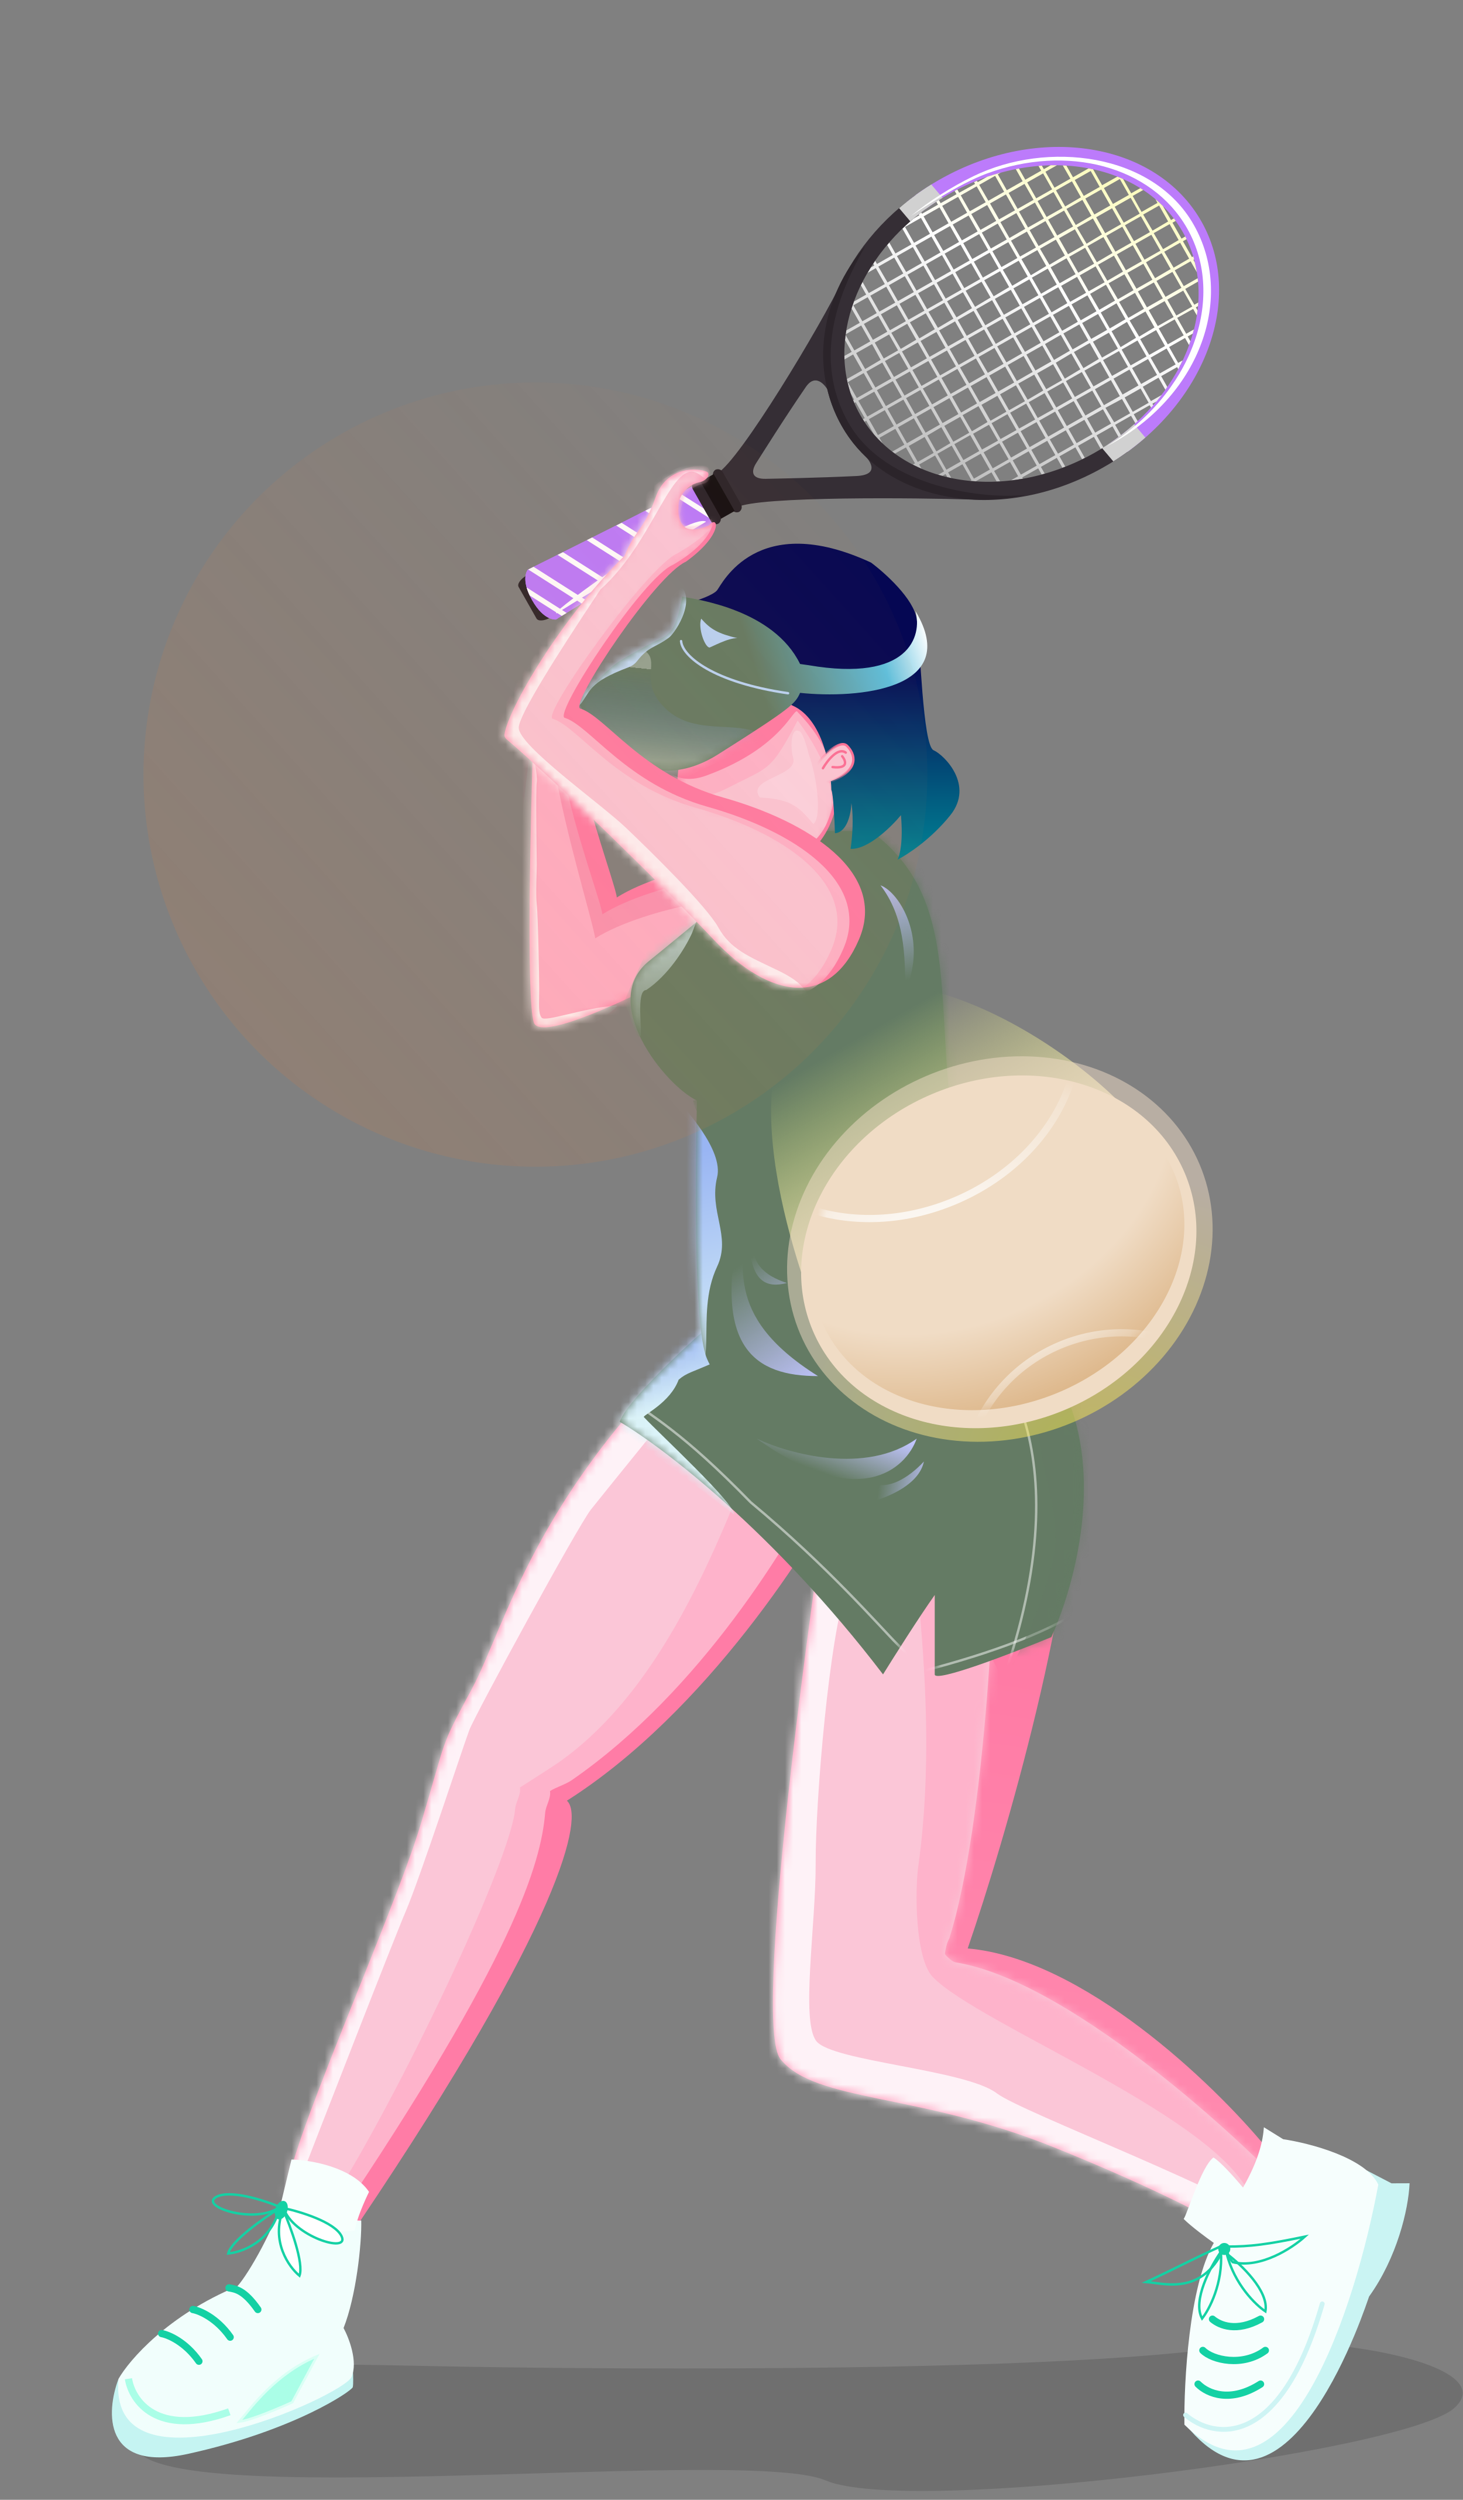 <svg width="178" height="304" viewBox="0 0 178 304" fill="none" xmlns="http://www.w3.org/2000/svg">
<rect x="0" y="0" width="178" height="304" fill="#808080" stroke="none"/>
<path d="M35.759 288.027C40.879 287.003 46.584 288.027 83.008 288.027C119.432 288.027 140.35 286.857 150.444 285.248C160.537 283.639 183.064 287.442 176.921 292.855C170.777 298.267 110.655 306.02 100.416 301.632C90.176 297.243 10.306 306.605 16.743 295.927C21.892 287.384 31.566 287.101 35.759 288.027Z" fill="black" fill-opacity="0.13"/>
<g clip-path="url(#clip0_1_377)">
<path d="M66.968 75.103C66.231 75.519 65.478 75.572 65.278 75.223L63.097 71.376C62.897 71.026 63.333 70.406 64.068 69.988C64.804 69.572 65.562 69.518 65.759 69.866L67.94 73.713C68.139 74.062 67.702 74.685 66.968 75.103Z" fill="#2B242A"/>
<path d="M64.212 69.283C64.212 69.283 63.269 70.391 64.74 72.984C66.211 75.578 67.648 75.337 67.648 75.337C67.648 75.337 84.437 64.948 86.667 63.686C88.897 62.423 86.812 57.667 84.121 59.196C81.431 60.724 64.212 69.283 64.212 69.283Z" fill="#BC7BFB"/>
<g style="mix-blend-mode:soft-light">
<path d="M67.403 74.783C70.306 72.988 83.89 64.597 85.879 63.467L85.921 63.442C83.815 62.248 67.187 74.295 67.403 74.783Z" fill="white"/>
</g>
<g style="mix-blend-mode:multiply">
<path d="M67.599 74.305C67.277 73.217 67.214 72.087 67.71 71.033C68.339 69.692 69.438 68.652 70.555 67.709C73.2 65.48 76.001 63.563 79.416 62.767C81.931 62.183 84.698 62.108 86.972 63.464C88.693 61.957 86.675 57.747 84.121 59.195C81.433 60.718 64.213 69.281 64.213 69.281C64.213 69.281 63.27 70.388 64.741 72.982C66.213 75.576 67.649 75.334 67.649 75.334L67.927 75.161C67.796 74.884 67.687 74.598 67.599 74.305Z" fill="#BC7BFB"/>
</g>
<g style="mix-blend-mode:soft-light">
<g style="mix-blend-mode:soft-light">
<path d="M68.94 74.54L64.073 71.443C64.17 71.777 64.294 72.103 64.445 72.416L68.351 74.901C68.514 74.809 68.717 74.674 68.94 74.54Z" fill="white"/>
</g>
<g style="mix-blend-mode:soft-light">
<path d="M71.375 73.035L64.919 68.927L64.267 69.258L70.783 73.402C70.978 73.279 71.174 73.158 71.375 73.035Z" fill="white"/>
</g>
<g style="mix-blend-mode:soft-light">
<path d="M74.61 71.038L68.493 67.149C68.269 67.258 68.058 67.369 67.84 67.48L74.019 71.409L74.61 71.038Z" fill="white"/>
</g>
<g style="mix-blend-mode:soft-light">
<path d="M77.848 69.047L72.046 65.359L71.396 65.691L77.244 69.411L77.848 69.047Z" fill="white"/>
</g>
<g style="mix-blend-mode:soft-light">
<path d="M81.091 67.057L75.63 63.579L74.98 63.912L80.493 67.411L81.091 67.057Z" fill="white"/>
</g>
<g style="mix-blend-mode:soft-light">
<path d="M84.344 65.072L79.158 61.789C78.946 61.893 78.727 62.001 78.511 62.122L83.752 65.432L84.344 65.072Z" fill="white"/>
</g>
<g style="mix-blend-mode:soft-light">
<path d="M86.313 62.272L82.684 59.965L82.045 60.302L86.963 63.427L86.313 62.272Z" fill="white"/>
</g>
</g>
<path d="M89.639 61.712C92.125 60.302 112.339 60.557 117.841 60.741C116.768 59.279 105.319 55.515 105.319 55.515C105.319 55.515 107.531 57.731 104.181 57.89C99.587 58.112 94.239 58.209 93.171 58.231C91.475 58.259 91.31 57.376 92.039 56.261C92.481 55.582 95.337 50.998 98.042 47.063C99.399 45.09 100.69 47.389 100.69 47.389C100.69 47.389 105.01 31.388 102.608 33.88C99.841 39.653 89.979 56.032 87.282 57.553C84.585 59.075 87.152 63.119 89.639 61.712Z" fill="#352E35"/>
<path d="M115.376 23.642C126.213 17.495 138.982 19.541 143.902 28.215C148.563 36.435 144.483 47.666 134.818 54.035C135.223 54.597 135.684 55.144 136.03 55.738C146.829 48.623 151.37 36.099 146.171 26.926C140.687 17.253 126.439 14.965 114.347 21.824C112.922 22.63 111.563 23.547 110.282 24.567C110.694 25.134 111.137 25.679 111.608 26.198C112.793 25.246 114.053 24.391 115.376 23.642Z" fill="#BC7BFB"/>
<path d="M145.792 36.789L145.31 37.06L144.206 35.136L145.762 34.243C145.751 34.107 145.736 33.972 145.72 33.837L144.026 34.8L142.929 32.876L144.863 31.778L145.617 33.101C145.549 32.703 145.468 32.31 145.372 31.917L145.201 31.602L145.287 31.553C145.254 31.429 145.219 31.307 145.186 31.177L145.023 31.269L143.924 29.335L144.373 29.086L144.21 28.755L143.753 29.019L142.656 27.083L143.046 26.861L142.826 26.56L142.473 26.761L141.485 25.051C141.201 24.767 140.905 24.494 140.586 24.229L140.829 24.675L138.892 25.773L137.811 23.831L139.091 23.105C138.976 23.028 138.858 22.951 138.739 22.879L137.63 23.51L136.644 21.771C136.418 21.66 136.181 21.573 135.946 21.48L134.094 22.524L132.995 20.59L132.445 20.476L130.549 21.557L129.748 20.144L129.307 20.119L130.233 21.727L128.297 22.825L127.2 20.888L128.598 20.096C128.345 20.092 128.094 20.092 127.84 20.098L127.003 20.572L126.76 20.146L126.353 20.177L126.681 20.756L124.744 21.853L123.972 20.494L123.588 20.566L124.421 22.04L122.496 23.133L121.399 21.196L121.752 20.995C121.205 21.146 120.656 21.313 120.114 21.493L118.96 22.147L118.857 21.992L118.505 22.145L118.634 22.371L116.699 23.44L116.477 23.05C116.365 23.105 116.256 23.161 116.151 23.215L116.377 23.617L114.445 24.71L114.225 24.324L113.912 24.522L114.121 24.893L112.187 25.991L112.076 25.826C111.975 25.903 111.876 25.979 111.779 26.058L111.85 26.184L111.108 26.605C110.654 26.992 110.217 27.392 109.796 27.804L110.884 29.726L108.947 30.823L108.194 29.493C108.107 29.591 108.021 29.692 107.939 29.792L108.627 31.005L106.698 32.106L106.477 31.72C106.401 31.835 106.321 31.95 106.245 32.065L106.373 32.288L105.947 32.531C105.812 32.745 105.682 32.962 105.555 33.18L106.557 32.61L107.654 34.547L105.707 35.639L104.938 34.281C104.872 34.415 104.808 34.544 104.74 34.683L105.387 35.824L103.894 36.67C103.794 36.947 103.698 37.226 103.606 37.506L104.601 39.259L102.959 40.188C102.934 40.345 102.914 40.492 102.889 40.656L104.782 39.58L105.882 41.518L103.946 42.615L102.877 40.732C102.85 40.94 102.825 41.149 102.81 41.351L103.625 42.789L102.724 43.294C102.727 43.433 102.73 43.572 102.736 43.712L103.801 43.108L104.898 45.044L103.025 46.105C103.141 46.674 103.29 47.236 103.47 47.788L103.92 48.584L103.786 48.658L103.938 49.01L104.114 48.911L105.211 50.848L104.969 50.983C105.033 51.09 105.099 51.194 105.169 51.297L105.395 51.17L106.347 52.852C106.675 53.229 107.023 53.589 107.388 53.93L106.998 53.245L108.935 52.148L110.029 54.083L108.553 54.921C108.658 55.006 108.766 55.085 108.876 55.165L110.226 54.412L111.323 56.348L111.06 56.499L111.461 56.697L111.507 56.67L111.545 56.738C111.734 56.831 111.923 56.925 112.121 56.999L111.829 56.487L113.766 55.39L114.863 57.326L114.148 57.731C114.316 57.781 114.481 57.83 114.649 57.873L115.047 57.648L115.263 58.029L115.751 58.139L115.354 57.448L117.097 56.46L118.194 58.397L118.062 58.472C118.281 58.492 118.499 58.511 118.72 58.526L120.632 57.439L121.262 58.552L121.677 58.529L120.951 57.27L122.887 56.173L123.875 57.915L122.971 58.425C123.312 58.395 123.627 58.344 123.959 58.293L124.054 58.239L124.076 58.275L124.464 58.209L124.377 58.055L126.313 56.958L126.736 57.701L127.111 57.602L126.643 56.778L128.58 55.681L129.263 56.888L129.613 56.754L128.902 55.497L130.839 54.4L131.659 55.851L131.991 55.688L131.158 54.221L133.095 53.124L133.933 54.607L134.25 54.414L133.415 52.943L135.352 51.846L136.094 53.154C136.195 53.08 136.294 53.005 136.393 52.93L135.674 51.662L137.611 50.565L138.14 51.478C138.235 51.391 138.326 51.305 138.419 51.221L137.939 50.375L139.876 49.278L140.054 49.577C140.144 49.481 140.229 49.383 140.316 49.285L140.211 49.1L140.717 48.815C140.929 48.557 141.138 48.298 141.34 48.035L140.028 48.778L139.04 47.036L140.956 45.928L141.786 47.394C141.866 47.284 141.946 47.169 142.023 47.058L141.278 45.745L143.215 44.647L143.356 44.897C143.421 44.765 143.485 44.634 143.55 44.503L143.526 44.459L143.593 44.423C143.691 44.223 143.788 44.026 143.885 43.83L143.342 44.136L142.245 42.2L144.182 41.103L144.668 41.962C144.725 41.807 144.779 41.651 144.829 41.497L144.504 40.919L145.12 40.57C145.166 40.403 145.21 40.233 145.253 40.068L144.324 40.589L143.227 38.652L145.17 37.568L145.616 38.358C145.65 38.157 145.677 37.955 145.704 37.749L145.494 37.382L145.757 37.231C145.771 37.084 145.784 36.938 145.792 36.789ZM111.209 29.531L110.112 27.594L112.048 26.497L113.145 28.434L111.209 29.531ZM113.47 28.251L112.373 26.314L114.309 25.217L115.407 27.154L113.47 28.251ZM115.731 26.971L114.634 25.035L116.571 23.938L117.668 25.874L115.731 26.971ZM117.993 25.692L116.894 23.758L118.831 22.661L119.929 24.595L117.993 25.692ZM120.253 24.415L119.137 22.482L121.074 21.385L122.171 23.322L120.253 24.415ZM107.985 34.351L106.867 32.424L108.804 31.327L109.902 33.261L107.985 34.351ZM110.245 33.074L109.128 31.144L111.065 30.047L112.162 31.984L110.245 33.074ZM112.507 31.795L111.39 29.865L113.326 28.767L114.424 30.704L112.507 31.795ZM114.768 30.515L113.651 28.585L115.588 27.488L116.685 29.424L114.768 30.515ZM117.029 29.235L115.913 27.305L117.849 26.208L118.946 28.145L117.029 29.235ZM119.291 27.956L118.173 26.029L120.109 24.931L121.208 26.865L119.291 27.956ZM121.552 26.676L120.454 24.742L122.39 23.645L123.489 25.579L121.552 26.676ZM123.812 25.399L122.715 23.463L124.652 22.365L125.749 24.302L123.812 25.399ZM126.074 24.12L124.976 22.183L126.913 21.086L128.01 23.022L126.074 24.12ZM104.923 39.069L103.826 37.132L105.568 36.145L106.666 38.081L104.923 39.069ZM106.988 37.898L105.891 35.961L107.827 34.864L108.924 36.8L106.988 37.898ZM109.249 36.618L108.151 34.684L110.087 33.587L111.186 35.521L109.249 36.618ZM111.509 35.341L110.412 33.404L112.349 32.307L113.446 34.244L111.509 35.341ZM113.771 34.061L112.673 32.125L114.61 31.027L115.707 32.964L113.771 34.061ZM116.032 32.782L114.935 30.845L116.871 29.748L117.969 31.684L116.032 32.782ZM118.293 31.502L117.196 29.566L119.133 28.468L120.23 30.405L118.293 31.502ZM120.555 30.223L119.456 28.288L121.393 27.191L122.491 29.125L120.555 30.223ZM122.816 28.943L121.718 27.009L123.654 25.912L124.739 27.826L122.816 28.943ZM125.076 27.666L123.979 25.729L125.916 24.632L127.013 26.569L125.076 27.666ZM127.337 26.386L126.24 24.45L128.177 23.352L129.274 25.289L127.337 26.386ZM129.599 25.107L128.481 23.147L130.417 22.049L131.513 23.989L129.599 25.107ZM131.86 23.827L130.763 21.89L132.7 20.793L133.797 22.73L131.86 23.827ZM106.204 41.328L105.107 39.391L106.855 38.406L107.952 40.343L106.204 41.328ZM108.274 40.159L107.177 38.222L109.116 37.126L110.213 39.063L108.274 40.159ZM110.535 38.879L109.437 36.945L111.376 35.849L112.475 37.783L110.535 38.879ZM112.798 37.597L111.701 35.66L113.637 34.57L114.735 36.506L112.798 37.597ZM115.059 36.317L113.962 34.381L115.899 33.284L116.996 35.22L115.059 36.317ZM117.321 35.038L116.223 33.101L118.157 32.003L119.257 33.941L117.321 35.038ZM119.582 33.758L118.485 31.822L120.419 30.723L121.519 32.661L119.582 33.758ZM121.843 32.479L120.745 30.545L122.682 29.447L123.78 31.381L121.843 32.479ZM124.105 31.199L123.006 29.265L124.94 28.166L126.041 30.102L124.105 31.199ZM126.365 29.922L125.268 27.985L127.202 26.887L128.299 28.823L126.365 29.922ZM128.626 28.642L127.529 26.706L129.463 25.607L130.56 27.544L128.626 28.642ZM130.888 27.363L129.76 25.408L131.694 24.309L132.79 26.249L130.888 27.363ZM133.149 26.083L132.052 24.146L133.986 23.048L135.083 24.985L133.149 26.083ZM135.41 24.803L134.312 22.869L136.246 21.771L137.344 23.705L135.41 24.803ZM105.263 44.879L104.166 42.942L106.103 41.845L107.15 43.764L105.263 44.879ZM107.524 43.599L106.43 41.664L108.172 40.676L109.267 42.612L107.524 43.599ZM109.592 42.429L108.445 40.474L110.379 39.376L111.476 41.313L109.592 42.429ZM111.853 41.15L110.705 39.197L112.639 38.099L113.737 40.033L111.853 41.15ZM114.114 39.87L112.966 37.918L114.9 36.819L115.998 38.753L114.114 39.87ZM116.374 38.593L115.227 36.638L117.161 35.54L118.259 37.477L116.374 38.593ZM118.636 37.313L117.489 35.359L119.423 34.26L120.522 36.185L118.636 37.313ZM120.897 36.034L119.75 34.079L121.684 32.981L122.781 34.917L120.897 36.034ZM123.158 34.754L122.01 32.802L123.944 31.704L125.043 33.638L123.158 34.754ZM125.42 33.474L124.277 31.512L126.211 30.413L127.296 32.348L125.42 33.474ZM127.68 32.197L126.533 30.243L128.467 29.144L129.565 31.078L127.68 32.197ZM129.941 30.918L128.844 28.981L130.781 27.884L131.878 29.821L129.941 30.918ZM132.203 29.638L131.037 27.668L132.974 26.571L134.07 28.51L132.203 29.638ZM134.464 28.359L133.367 26.422L135.303 25.325L136.401 27.262L134.464 28.359ZM136.725 27.079L135.627 25.145L137.563 24.048L138.662 25.982L136.725 27.079ZM104.246 48.406L103.149 46.469L105.085 45.372L106.183 47.308L104.246 48.406ZM106.507 47.126L105.41 45.189L107.347 44.092L108.444 46.029L106.507 47.126ZM108.769 45.846L107.666 43.907L109.409 42.92L110.506 44.856L108.769 45.846ZM110.836 44.676L109.739 42.74L111.673 41.641L112.77 43.578L110.836 44.676ZM113.097 43.397L112.001 41.464L113.935 40.366L115.034 42.3L113.097 43.397ZM115.358 42.117L114.26 40.183L116.197 39.086L117.295 41.02L115.358 42.117ZM117.619 40.84L116.521 38.904L118.458 37.806L119.555 39.743L117.619 40.84ZM119.88 39.56L118.772 37.606L120.706 36.507L121.802 38.446L119.88 39.56ZM122.141 38.281L121.044 36.344L122.981 35.247L124.078 37.184L122.141 38.281ZM124.403 37.001L123.305 35.065L125.241 33.97L126.339 35.904L124.403 37.001ZM126.664 35.722L125.543 33.767L127.48 32.67L128.576 34.609L126.664 35.722ZM128.924 34.445L127.827 32.508L129.764 31.411L130.862 33.345L128.924 34.445ZM131.185 33.165L130.088 31.229L132.025 30.131L133.122 32.068L131.185 33.165ZM133.447 31.886L132.317 29.929L134.253 28.832L135.349 30.771L133.447 31.886ZM135.708 30.606L134.611 28.669L136.548 27.572L137.645 29.509L135.708 30.606ZM137.97 29.326L136.871 27.392L138.808 26.295L139.906 28.229L137.97 29.326ZM140.231 28.047L139.09 26.092L141.027 24.995L142.123 26.934L140.231 28.047ZM105.527 50.664L104.43 48.728L106.366 47.63L107.463 49.567L105.527 50.664ZM107.788 49.385L106.691 47.448L108.628 46.351L109.725 48.287L107.788 49.385ZM110.05 48.105L108.952 46.168L110.695 45.181L111.792 47.117L110.05 48.105ZM112.114 46.934L111.017 44.997L112.953 43.9L114.051 45.837L112.114 46.934ZM114.375 45.654L113.277 43.72L115.214 42.623L116.312 44.557L114.375 45.654ZM116.635 44.377L115.538 42.441L117.475 41.343L118.573 43.277L116.635 44.377ZM118.897 43.098L117.8 41.161L119.736 40.064L120.833 42L118.897 43.098ZM121.158 41.818L120.049 39.866L121.986 38.769L123.082 40.708L121.158 41.818ZM123.42 40.538L122.322 38.602L124.259 37.505L125.356 39.441L123.42 40.538ZM125.681 39.259L124.584 37.322L126.519 36.228L127.618 38.162L125.681 39.259ZM127.942 37.979L126.823 36.028L128.759 34.931L129.855 36.87L127.942 37.979ZM130.202 36.702L129.105 34.766L131.042 33.668L132.139 35.605L130.202 36.702ZM132.464 35.422L131.367 33.486L133.303 32.389L134.4 34.325L132.464 35.422ZM134.725 34.143L133.596 32.191L135.533 31.094L136.629 33.033L134.725 34.143ZM136.986 32.863L135.889 30.927L137.826 29.829L138.923 31.766L136.986 32.863ZM139.248 31.584L138.149 29.65L140.087 28.55L141.184 30.486L139.248 31.584ZM141.509 30.304L140.37 28.353L142.307 27.256L143.403 29.195L141.509 30.304ZM106.813 52.912L105.716 50.976L107.652 49.879L108.75 51.815L106.813 52.912ZM109.074 51.633L107.977 49.696L109.914 48.599L111.011 50.536L109.074 51.633ZM111.336 50.353L110.238 48.417L111.981 47.429L113.078 49.366L111.336 50.353ZM113.4 49.182L112.282 47.248L114.219 46.151L115.316 48.088L113.4 49.182ZM115.661 47.902L114.547 45.961L116.484 44.864L117.588 46.807L115.661 47.902ZM117.923 46.623L116.803 44.691L118.74 43.594L119.839 45.528L117.923 46.623ZM120.183 45.346L119.065 43.412L121.001 42.315L122.099 44.251L120.183 45.346ZM122.444 44.066L121.329 42.127L123.265 41.03L124.361 42.969L122.444 44.066ZM124.706 42.787L123.588 40.853L125.524 39.755L126.621 41.692L124.706 42.787ZM126.967 41.507L125.849 39.573L127.786 38.476L128.883 40.413L126.967 41.507ZM129.228 40.227L128.11 38.294L130.047 37.196L131.135 39.132L129.228 40.227ZM131.49 38.948L130.37 37.017L132.307 35.919L133.405 37.853L131.49 38.948ZM133.75 37.671L132.632 35.737L134.56 34.623L135.658 36.559L133.75 37.671ZM136.011 36.391L134.876 34.452L136.813 33.355L137.909 35.294L136.011 36.391ZM138.273 35.112L137.175 33.175L139.112 32.078L140.209 34.014L138.273 35.112ZM140.534 33.832L139.435 31.898L141.334 30.785L142.431 32.722L140.534 33.832ZM142.795 32.552L141.65 30.615L143.586 29.517L144.682 31.457L142.795 32.552ZM110.347 53.901L109.25 51.964L111.187 50.867L112.281 52.802L110.347 53.901ZM112.609 52.621L111.512 50.684L113.254 49.697L114.351 51.634L112.609 52.621ZM114.673 51.45L113.576 49.513L115.513 48.416L116.61 50.353L114.673 51.45ZM116.935 50.17L115.835 48.226L117.771 47.129L118.87 49.063L116.935 50.17ZM119.196 48.891L118.097 46.957L120.034 45.86L121.133 47.794L119.196 48.891ZM121.456 47.614L120.359 45.677L122.295 44.58L123.393 46.517L121.456 47.614ZM123.717 46.334L122.608 44.388L124.545 43.291L125.641 45.23L123.717 46.334ZM125.979 45.054L124.882 43.118L126.818 42.021L127.915 43.957L125.979 45.054ZM128.24 43.775L127.143 41.838L129.066 40.722L130.161 42.657L128.24 43.775ZM130.501 42.495L129.382 40.551L131.319 39.454L132.412 41.392L130.501 42.495ZM132.763 41.216L131.664 39.282L133.601 38.184L134.697 40.117L132.763 41.216ZM135.023 39.939L133.926 38.002L135.84 36.884L136.935 38.819L135.023 39.939ZM137.284 38.659L136.156 36.714L138.092 35.616L139.185 37.554L137.284 38.659ZM139.546 37.38L138.448 35.443L140.385 34.346L141.48 36.281L139.546 37.38ZM141.807 36.1L140.709 34.166L142.646 33.066L143.741 35.001L141.807 36.1ZM111.662 56.176L110.565 54.24L112.499 53.141L113.596 55.078L111.662 56.176ZM113.924 54.897L112.827 52.96L114.53 51.953L115.627 53.89L113.924 54.897ZM115.988 53.725L114.891 51.789L116.828 50.692L117.925 52.628L115.988 53.725ZM118.25 52.446L117.114 50.487L119.05 49.393L120.146 51.325L118.25 52.446ZM120.511 51.166L119.412 49.232L121.349 48.135L122.445 50.068L120.511 51.166ZM122.772 49.887L121.674 47.953L123.608 46.854L124.705 48.791L122.772 49.887ZM125.032 48.61L123.888 46.65L125.835 45.558L126.93 47.493L125.032 48.61ZM127.294 47.33L126.197 45.394L128.131 44.295L129.228 46.232L127.294 47.33ZM129.555 46.05L128.458 44.114L130.343 42.982L131.44 44.918L129.555 46.05ZM131.816 44.771L130.662 42.812L132.596 41.714L133.691 43.653L131.816 44.771ZM134.078 43.491L132.979 41.557L134.913 40.459L136.012 42.393L134.078 43.491ZM136.338 42.214L135.243 40.279L137.117 39.144L138.214 41.081L136.338 42.214ZM138.599 40.935L137.435 38.975L139.369 37.876L140.465 39.816L138.599 40.935ZM140.861 39.655L139.763 37.718L141.697 36.62L142.795 38.557L140.861 39.655ZM143.122 38.375L142.024 36.441L143.961 35.342L145.059 37.278L143.122 38.375ZM138.769 47.242L139.757 48.984L137.82 50.081L136.833 48.339L138.769 47.242ZM136.509 48.519L137.497 50.261L135.56 51.358L134.498 49.595L136.509 48.519ZM134.195 49.772L135.183 51.514L133.246 52.612L132.259 50.869L134.195 49.772ZM131.934 51.052L132.921 52.794L130.985 53.891L129.997 52.149L131.934 51.052ZM129.673 52.331L130.66 54.074L128.723 55.171L127.724 53.433L129.673 52.331ZM127.414 53.606L128.401 55.348L126.465 56.445L125.477 54.703L127.414 53.606ZM125.152 54.885L126.141 56.625L124.205 57.722L123.216 55.983L125.152 54.885ZM141.94 42.382L143.037 44.319L141.101 45.416L139.992 43.496L141.94 42.382ZM139.679 43.662L140.776 45.598L138.839 46.696L137.742 44.759L139.679 43.662ZM137.417 44.941L138.516 46.875L136.579 47.979L135.481 46.045L137.417 44.941ZM135.156 46.221L136.251 48.176L134.314 49.273L133.218 47.334L135.156 46.221ZM132.896 47.498L133.993 49.434L132.057 50.532L130.959 48.595L132.896 47.498ZM130.635 48.778L131.732 50.714L129.795 51.811L128.698 49.875L130.635 48.778ZM128.373 50.057L129.47 51.994L127.536 53.092L126.437 51.154L128.373 50.057ZM126.112 51.337L127.209 53.273L125.272 54.37L124.175 52.434L126.112 51.337ZM123.851 52.616L124.949 54.55L123.012 55.648L121.914 53.714L123.851 52.616ZM121.59 53.893L122.717 55.857L120.783 56.956L119.674 55.01L121.59 53.893ZM119.329 55.173L120.426 57.109L118.492 58.208L117.395 56.271L119.329 55.173ZM115.147 57.12L114.05 55.184L115.789 54.195L116.887 56.132L115.147 57.12ZM117.211 55.949L116.114 54.013L118.048 52.914L119.145 54.851L117.211 55.949ZM119.473 54.67L118.394 52.749L120.327 51.653L121.425 53.587L119.473 54.67ZM121.734 53.39L120.641 51.465L122.575 50.367L123.673 52.301L121.734 53.39ZM123.994 52.113L122.902 50.186L124.849 49.081L125.946 51.017L123.994 52.113ZM126.256 50.834L125.162 48.909L127.096 47.81L128.194 49.747L126.256 50.834ZM128.517 49.554L127.417 47.616L129.354 46.519L130.451 48.455L128.517 49.554ZM130.778 48.274L129.686 46.347L131.623 45.243L132.72 47.18L130.778 48.274ZM133.04 46.995L131.944 45.075L133.878 43.977L134.971 45.914L133.04 46.995ZM135.301 45.715L134.208 43.79L136.144 42.693L137.243 44.627L135.301 45.715ZM137.561 44.438L136.469 42.511L138.397 41.406L139.494 43.342L137.561 44.438ZM139.822 43.158L138.725 41.241L140.662 40.144L141.745 42.077L139.822 43.158ZM144.015 40.779L142.081 41.877L140.981 39.94L142.918 38.842L144.015 40.779Z" fill="url(#paint0_linear_1_377)"/>
<path d="M137.186 54.957C136.625 54.517 136.1 54.033 135.615 53.511C134.835 54.064 134.028 54.578 133.197 55.05C122.345 61.186 109.59 59.147 104.671 50.477C100.173 42.562 103.766 31.887 112.646 25.405C112.165 24.894 111.744 24.332 111.388 23.728C101.416 30.951 97.368 42.912 102.385 51.754C107.868 61.429 122.109 63.711 134.208 56.856C135.236 56.279 136.23 55.645 137.186 54.957Z" fill="#352E35"/>
<path d="M114.679 24.052L113.312 22.439C111.932 23.291 110.623 24.251 109.395 25.31L110.757 26.92C111.979 25.852 113.291 24.892 114.679 24.052Z" fill="#D1D1D1"/>
<path d="M134.091 54.499L135.456 56.111C136.828 55.246 138.13 54.276 139.351 53.209L137.984 51.596C136.774 52.676 135.471 53.647 134.091 54.499Z" fill="#D1D1D1"/>
<g style="mix-blend-mode:soft-light">
<path d="M144.445 27.788C149.282 36.32 144.894 48.003 134.655 54.275C134.943 54.13 135.228 53.976 135.508 53.814C146.114 47.818 150.202 36.108 145.246 27.348C140.29 18.588 127.422 17.054 118.431 21.427C115.728 22.75 113.18 24.369 110.834 26.254C112.042 25.463 116.616 22.372 120.083 21.099C129.801 17.516 140.111 20.15 144.445 27.788Z" fill="white"/>
</g>
<path d="M103.228 51.406C98.168 42.481 103.326 33.451 105.298 29.886C99.791 36.262 98.485 44.894 102.44 51.853C106.771 59.493 116.528 62.057 124.876 60.173C119.997 60.756 107.761 59.403 103.228 51.406Z" fill="#2B242A"/>
<path d="M89.939 62.242C89.775 62.319 89.588 62.329 89.417 62.27C89.246 62.21 89.106 62.085 89.026 61.922L86.845 58.075C86.746 57.924 86.711 57.739 86.748 57.561C86.784 57.384 86.89 57.228 87.041 57.128C87.205 57.05 87.392 57.039 87.564 57.099C87.735 57.159 87.875 57.284 87.954 57.447L90.134 61.291C90.233 61.443 90.268 61.628 90.232 61.806C90.195 61.984 90.09 62.141 89.939 62.242Z" fill="#2B242A"/>
<path d="M86.834 57.654L84.678 58.876L87.224 63.365L89.379 62.143L86.834 57.654Z" fill="#161013"/>
<path d="M87.4 63.681C87.236 63.76 87.048 63.77 86.876 63.71C86.705 63.65 86.564 63.525 86.485 63.361L84.305 59.518C84.206 59.365 84.171 59.18 84.207 59.002C84.243 58.824 84.349 58.668 84.5 58.567C84.664 58.489 84.852 58.479 85.023 58.54C85.194 58.6 85.335 58.726 85.413 58.89L87.593 62.733C87.692 62.885 87.727 63.069 87.691 63.247C87.654 63.424 87.55 63.58 87.4 63.681Z" fill="#2B242A"/>
</g>
<path d="M64.947 124.339C64.01 121.413 64.556 98.74 64.947 87.769L70.281 89.67C69.842 94.059 75.04 107.955 75.04 109.146C78.15 107.162 83.413 105.664 86.743 105.03C88.839 107.322 92.886 112.081 92.301 112.783C91.57 113.66 66.117 127.996 64.947 124.339Z" fill="#FF7CA6"/>
<mask id="mask0_1_377" style="mask-type:alpha" maskUnits="userSpaceOnUse" x="64" y="87" width="29" height="38">
<path d="M64.947 124.339C64.011 121.413 64.557 98.74 64.947 87.769L70.282 89.67C69.843 94.059 75.041 107.955 75.041 109.146C78.151 107.162 83.414 105.664 86.743 105.03C88.84 107.322 92.887 112.081 92.302 112.783C91.571 113.66 66.118 127.996 64.947 124.339Z" fill="#FF7CA6"/>
</mask>
<g mask="url(#mask0_1_377)">
<path d="M63.193 126.387C62.256 123.461 62.802 100.788 63.193 89.817L68.527 91.718C68.088 96.107 73.286 110.003 73.286 111.194C76.396 109.21 81.659 107.712 84.988 107.078C87.085 109.37 91.132 114.129 90.547 114.831C89.816 115.708 64.363 130.044 63.193 126.387Z" fill="#FB94B5"/>
<path d="M62.315 129.312C61.379 126.387 61.925 103.713 62.315 92.742L67.357 90.694C66.918 95.083 72.408 112.929 72.408 114.119C75.518 112.135 80.781 110.638 84.111 110.003C86.208 112.295 90.255 117.054 89.67 117.756C88.938 118.634 63.485 132.969 62.315 129.312Z" fill="#FFAFC9"/>
<path d="M65.309 95.083C65.426 94.263 64.871 91.718 64.578 90.548L60.336 124.485C62.432 125.119 66.831 126.445 67.65 126.679C68.674 126.972 76.026 122.215 74.964 122.291C70.868 122.583 66.333 124.339 65.894 123.754C65.456 123.169 65.602 122.145 65.602 120.243C65.602 118.716 65.456 111.173 65.309 110.003C65.163 108.833 65.309 105.907 65.309 105.176C65.309 104.445 65.163 96.106 65.309 95.083Z" fill="#FEF2F7"/>
</g>
<path d="M94.966 250.424C91.557 246.223 98.33 196.482 102.143 172.137C109.389 169.419 117.12 160.624 120.079 156.566C120.131 157.248 121.086 159.81 124.497 164.595C127.908 169.381 130.042 174.181 130.682 175.983C131.212 193.184 122.273 223.795 117.737 236.951C131.773 238.168 147.646 253.394 153.956 261.035L150.777 271.871C148.773 270.513 141.454 266.463 128.211 261.128C111.657 254.459 99.227 255.674 94.966 250.424Z" fill="url(#paint1_linear_1_377)"/>
<mask id="mask1_1_377" style="mask-type:alpha" maskUnits="userSpaceOnUse" x="94" y="156" width="60" height="116">
<path d="M94.966 250.424C91.557 246.223 98.33 196.482 102.143 172.137C109.389 169.419 117.12 160.624 120.079 156.566C120.131 157.248 121.086 159.81 124.497 164.595C127.908 169.381 130.042 174.181 130.682 175.983C131.212 193.184 122.273 223.795 117.737 236.951C131.773 238.168 147.646 253.394 153.956 261.035L150.777 271.871C148.773 270.513 141.454 266.463 128.211 261.128C111.657 254.459 99.227 255.674 94.966 250.424Z" fill="#F89AB8"/>
</mask>
<g mask="url(#mask1_1_377)">
<path d="M91.466 253.362C88.057 249.162 94.83 199.421 98.643 175.075C105.889 172.357 112.563 162.396 115.523 158.338C115.574 159.02 117.586 162.748 120.997 167.534C124.408 172.32 120.383 173.192 121.024 174.994C121.539 191.705 119.828 221.885 115.511 235.721C115.13 236.36 115.072 237.047 114.977 237.461C114.954 237.563 114.975 237.673 115.048 237.75C115.291 238.006 115.867 238.575 116.253 238.644C130.743 240.932 153.714 262.409 159.811 269.791L147.277 274.81C145.273 273.452 137.954 269.402 124.711 264.067C108.157 257.398 95.727 258.613 91.466 253.362Z" fill="#FBC6D7"/>
<mask id="mask2_1_377" style="mask-type:alpha" maskUnits="userSpaceOnUse" x="90" y="158" width="70" height="117">
<path d="M91.466 253.362C88.057 249.162 94.83 199.421 98.643 175.075C105.889 172.357 112.563 162.396 115.523 158.338C115.574 159.02 117.586 162.748 120.997 167.534C124.408 172.32 120.383 173.192 121.024 174.994C121.539 191.705 119.828 221.885 115.511 235.721C115.13 236.36 115.072 237.047 114.977 237.461C114.954 237.563 114.975 237.673 115.048 237.75C115.291 238.006 115.867 238.575 116.253 238.644C130.743 240.932 153.714 262.409 159.811 269.791L147.277 274.81C145.273 273.452 137.954 269.402 124.711 264.067C108.157 257.398 95.727 258.613 91.466 253.362Z" fill="#FBC6D7"/>
</mask>
<g mask="url(#mask2_1_377)">
<path d="M111.787 226.519C114.778 204.127 109.178 183.814 111.948 181.463C124.016 214.967 160.07 269 157.608 267.604L152.342 267.623C149.234 257.834 119.058 246.24 113.478 240.409C111.335 238.17 111.262 229.69 111.787 226.519Z" fill="#FEB3CB"/>
</g>
<path d="M103.067 192.905C104.805 188.101 106.806 175.143 106.052 168.904C93.798 178.164 90.819 244.148 90.839 249.561C90.854 253.891 124.864 273.769 141.867 283.167L157.185 271.848C150.437 266.655 124.335 256.9 121.283 254.57C117.47 251.659 101.229 250.693 99.318 248.214C97.407 245.734 99.267 234.171 99.24 226.564C99.212 218.958 100.895 198.911 103.067 192.905Z" fill="#FEF2F7"/>
</g>
<path d="M103.346 179.195L86.378 161.787C65.167 181.096 61.51 197.772 57.414 205.379C53.318 212.985 54.489 210.938 51.124 222.055C47.76 233.172 34.594 262.136 34.887 266.817C35.121 270.562 40.836 270.718 43.664 270.328C68.59 233.348 71.067 220.787 68.97 218.983C85.939 208.217 98.812 187.874 103.346 179.195Z" fill="#FF7CA6"/>
<mask id="mask3_1_377" style="mask-type:alpha" maskUnits="userSpaceOnUse" x="34" y="161" width="70" height="110">
<path d="M103.346 179.195L86.378 161.787C65.167 181.096 61.51 197.772 57.414 205.379C53.318 212.985 54.489 210.938 51.124 222.055C47.76 233.172 34.594 262.136 34.887 266.817C35.121 270.562 40.836 270.718 43.664 270.328C68.59 233.348 71.067 220.787 68.97 218.983C85.939 208.217 98.812 187.874 103.346 179.195Z" fill="#FF7CA6"/>
</mask>
<g mask="url(#mask3_1_377)">
<path d="M100.42 179.194L83.451 161.787C62.24 181.096 58.583 197.772 54.487 205.378C50.392 212.985 51.562 210.937 48.197 222.054C44.833 233.172 31.668 262.135 31.96 266.816C32.194 270.561 37.909 270.717 40.737 270.327C62.557 237.956 65.809 226.638 66.331 220.445C66.406 219.564 67.063 218.69 66.917 217.812C67.661 217.34 68.823 216.998 69.55 216.496C85.376 205.555 96.084 187.492 100.42 179.194Z" fill="#FEB3CB"/>
<path d="M94.418 170.71L81.696 159.739C60.485 179.048 56.828 195.724 52.732 203.331C48.636 210.938 49.807 208.89 46.442 220.007C43.078 231.124 29.913 260.088 30.205 264.769C30.439 268.514 36.734 269.401 39.562 269.011C48.632 254.968 62.152 226.2 62.675 220.007C62.749 219.125 63.406 218.252 63.26 217.374C64.004 216.901 67.068 214.951 67.795 214.448C83.62 203.507 90.082 179.009 94.418 170.71Z" fill="#FBC6D7"/>
<path d="M71.891 183.583C73.178 181.945 83.252 169.54 88.128 163.543C87.494 162.47 85.729 160.5 83.74 161.202C81.253 162.08 72.769 167.346 59.896 179.487C47.023 191.629 30.201 264.623 29.323 266.524C28.621 268.046 32.931 268.524 35.174 268.572C39.319 257.894 47.959 235.718 49.364 232.441C51.119 228.345 56.385 212.254 57.117 210.353C57.848 208.451 70.282 185.631 71.891 183.583Z" fill="#FEF2F7"/>
</g>
<path d="M107.437 203.623C94.213 186.303 80.57 175.927 75.402 172.904C76.104 170.68 82.423 164.663 85.495 161.933C97.315 181.827 113.727 168.662 120.456 159.592C136.606 168.603 132.159 189.678 127.917 199.088C123.187 201.039 113.727 204.676 113.727 203.623V193.968C111.738 196.777 108.705 201.575 107.437 203.623Z" fill="url(#paint2_linear_1_377)"/>
<mask id="mask4_1_377" style="mask-type:alpha" maskUnits="userSpaceOnUse" x="75" y="159" width="57" height="45">
<path d="M107.437 203.623C94.213 186.303 80.57 175.927 75.402 172.904C76.104 170.68 82.423 164.663 85.495 161.933C97.315 181.827 113.727 168.662 120.456 159.592C136.606 168.603 132.159 189.678 127.917 199.088C123.187 201.039 113.727 204.676 113.727 203.623V193.968C111.738 196.777 108.705 201.575 107.437 203.623Z" fill="url(#paint3_linear_1_377)"/>
</mask>
<g mask="url(#mask4_1_377)">
<path d="M74.671 168.808C79.712 172.518 82.907 174.055 91.347 182.705C100.855 190.604 107.064 197.845 109.193 199.966C112.718 203.479 111.592 202.428 111.826 203.331C120.895 200.99 128.18 198.269 132.744 194.993" stroke="white" stroke-opacity="0.5" stroke-width="0.293"/>
<path d="M116.799 162.669C120.212 162.377 132.012 174.811 122.358 203.335" stroke="white" stroke-opacity="0.49" stroke-width="0.293"/>
<path d="M112.411 177.731C111.825 180.511 108.217 181.973 106.267 182.559V180.364C108.022 181.184 110.509 179.779 112.411 177.731Z" fill="url(#paint4_linear_1_377)"/>
<path d="M92.077 174.952C95.978 176.805 105.33 179.399 111.533 174.952C110.216 178.658 104.482 183.846 92.077 174.952Z" fill="url(#paint5_linear_1_377)"/>
<path d="M119.432 159.211C121.619 160.429 125.335 166.726 126.746 176.854C127.337 181.092 129.189 185.038 128.063 189.873C127.139 193.837 124.862 199.955 122.212 203.973L139.034 197.098C137.961 185.395 134.704 161.435 130.257 159.211C125.81 156.988 121.188 158.285 119.432 159.211Z" fill="#647B64" fill-opacity="0.5"/>
<path d="M78.328 172.319C80.23 174.367 89.445 182.851 89.299 184.168L74.086 172.758L75.549 167.785L85.349 160.47C88.275 161.885 93.717 165.151 92.078 166.907C90.44 168.662 88.08 166.761 87.105 165.59C84.179 166.907 83.594 166.907 82.57 167.785C81.546 170.564 78.328 172.027 78.328 172.319Z" fill="url(#paint6_linear_1_377)"/>
</g>
<path d="M115.378 131.946C116.314 142.595 120.156 155.692 121.96 160.909C103.968 186.216 87.584 170.417 85.829 164.712C84.424 160.149 84.561 142.234 84.805 133.847C80.855 131.946 72.81 121.852 78.954 116.879C83.869 112.9 93.004 105.322 97.782 101.08H105.974C115.628 108.248 114.207 118.634 115.378 131.946Z" fill="url(#paint7_linear_1_377)"/>
<mask id="mask5_1_377" style="mask-type:alpha" maskUnits="userSpaceOnUse" x="76" y="101" width="46" height="74">
<path d="M115.377 131.945C116.313 142.594 120.155 155.691 121.959 160.909C103.967 186.215 87.583 170.417 85.828 164.712C84.424 160.148 84.56 142.234 84.804 133.847C80.855 131.945 72.809 121.852 78.953 116.878C83.868 112.899 93.003 105.322 97.781 101.08H105.973C115.628 108.248 114.207 118.634 115.377 131.945Z" fill="url(#paint8_linear_1_377)"/>
</mask>
<g mask="url(#mask5_1_377)">
<path d="M108.315 112.489C108.315 119.356 103.212 122.876 96.723 122.876C90.233 122.876 84.032 117.31 84.032 110.443C84.032 103.577 89.135 100.056 95.624 100.056C102.114 100.056 108.315 105.623 108.315 112.489Z" fill="#647B64"/>
<path d="M107.22 112.105C107.22 118.355 102.486 121.56 96.466 121.56C90.445 121.56 84.032 116.054 84.032 109.804C84.032 103.553 88.766 100.349 94.786 100.349C100.807 100.349 107.22 105.855 107.22 112.105Z" fill="#647B64"/>
<path d="M87.25 143.168C88.068 139.834 83.202 134.651 81.984 133.262L79.644 164.05L83.15 168.516C87.971 167.176 84.374 160.138 87.25 154.034C89.003 150.313 86.228 147.336 87.25 143.168Z" fill="url(#paint9_linear_1_377)"/>
<path d="M90.163 148.329C91.188 153.254 87.384 159.739 99.525 167.346C91.919 167.346 86.536 164.01 90.163 148.329Z" fill="url(#paint10_linear_1_377)"/>
<path d="M91.136 150.562C91.878 152.093 91.189 154.533 95.75 156.029C93.29 156.655 91.271 156.004 91.136 150.562Z" fill="url(#paint11_linear_1_377)"/>
<path d="M110.135 120.495C110.135 116.107 110.047 111.473 107.127 107.663C109.511 108.535 112.915 114.352 110.135 120.495Z" fill="url(#paint12_linear_1_377)"/>
<path d="M84.325 133.847C88.203 133.249 90.176 134.286 96.516 130.482C95.465 131.647 85.787 140.722 84.325 133.847Z" fill="#647B64"/>
<path d="M134.061 149.437C131.361 154.844 127.017 149.437 122.028 149.437C112.931 137.977 114.566 123.961 112.931 113.891C108.089 96.555 93.415 103.451 86.665 99.043C90.97 95.566 107.883 92.073 112.931 96.775C119.24 102.652 134.061 143.119 134.061 149.437Z" fill="#647B64"/>
<path d="M75.841 121.99L81.692 108.971L85.203 110.833L84.179 113.514C83.264 115.51 81.225 118.669 78.62 120.399C77.303 120.399 78.249 125.87 77.888 126.086C77.267 126.457 76.305 121.785 75.841 121.99Z" fill="url(#paint13_linear_1_377)"/>
</g>
<path d="M169.305 265.514L166.228 263.916C161.532 300.357 149.243 299.963 144.251 294.861C156.741 310.322 166.431 279.568 166.576 279.274C169.953 274.581 171.365 268.725 171.5 265.506L169.305 265.514Z" fill="#CAF4F3"/>
<path d="M153.774 258.695C153.665 260.311 153.157 262.679 151.236 266.025C150.088 264.669 148.484 262.882 147.644 262.374C146.184 263.403 144.45 269.261 144.014 269.848C144.953 270.781 146.85 272.178 147.681 272.76C144.658 278.037 144.037 289.693 144.104 294.862C156.436 307.105 164.971 280.499 167.696 265.666C166.163 262.395 159.34 260.625 156.12 260.149L153.774 258.695Z" fill="#F6FEFD"/>
<path d="M145.764 289.929C146.934 291.1 149.713 292.27 153.37 289.929" stroke="#14D1A4" stroke-width="0.878" stroke-linecap="round" stroke-linejoin="round"/>
<path d="M146.348 285.833C147.519 287.003 151.176 287.881 153.955 285.833" stroke="#14D1A4" stroke-width="0.878" stroke-linecap="round" stroke-linejoin="round"/>
<path d="M147.519 282.03C148.42 282.79 150.445 283.639 153.371 282.03" stroke="#14D1A4" stroke-width="0.878" stroke-linecap="round" stroke-linejoin="round"/>
<path d="M144.246 293.691C147.67 296.604 155.789 297.979 160.873 280.173" stroke="#CEF4F4" stroke-width="0.585" stroke-linecap="round" stroke-linejoin="round"/>
<path d="M158.753 271.998C154.245 272.934 152.133 273.215 149.249 273.203C149.253 274.139 149.743 274.859 149.987 275.102C153.384 275.909 157.246 273.369 158.753 271.998Z" stroke="#14D1A4" stroke-width="0.293" stroke-linecap="round"/>
<path d="M149.252 274.081C151.012 275.391 154.417 278.626 153.958 281.085C152.785 280.309 150.201 277.822 149.252 274.081Z" stroke="#14D1A4" stroke-width="0.293"/>
<path d="M139.464 277.514C143.593 275.58 144.514 275.014 148.371 273.245C148.582 274.257 148.334 274.246 148.29 274.588C145.613 278.96 141.494 277.672 139.464 277.514Z" stroke="#14D1A4" stroke-width="0.293" stroke-linecap="round"/>
<path d="M148.546 273.839C147.281 275.632 145.052 279.767 146.254 281.961C147.127 280.858 148.808 277.69 148.546 273.839Z" stroke="#14D1A4" stroke-width="0.293"/>
<circle cx="148.957" cy="273.496" r="0.585" transform="rotate(-0.208 148.957 273.496)" fill="#14D1A4" stroke="#14D1A4" stroke-width="0.293"/>
<path d="M22.903 298.409C12.476 300.705 12.905 293.284 14.423 289.286C16.758 301.047 34.408 293.564 42.941 288.353C42.969 288.861 43.004 289.963 42.921 290.305C42.818 290.731 35.937 295.539 22.903 298.409Z" fill="#C5F4F2"/>
<path d="M41.8 283.111C43.331 279.267 44.02 272.861 43.951 270.035C42.703 270.215 36.824 268.414 34.263 267.595C33.507 270.723 30.323 276.425 28.881 278.033C20.45 281.533 15.729 286.994 14.422 289.286C13.05 304.305 41.758 291.378 42.769 289.064C43.577 287.213 42.459 284.324 41.8 283.111Z" fill="#F1FEFC"/>
<path d="M19.668 283.785C20.497 283.932 22.565 284.809 24.203 287.15" stroke="#14D1A4" stroke-width="0.878" stroke-linecap="round" stroke-linejoin="round"/>
<path d="M23.471 280.86C24.3 281.006 26.367 281.884 28.006 284.224" stroke="#14D1A4" stroke-width="0.878" stroke-linecap="round" stroke-linejoin="round"/>
<path d="M27.86 278.227C28.689 278.373 29.733 278.519 31.371 280.86" stroke="#14D1A4" stroke-width="0.878" stroke-linecap="round" stroke-linejoin="round"/>
<path d="M35.466 262.618L34.263 267.595C36.506 271.267 41.012 271.634 43.162 271.25C43.378 269.858 44.41 267.539 44.899 266.553C42.86 263.532 37.761 262.671 35.466 262.618Z" fill="#F7FFFD"/>
<path d="M15.629 289.277C16.04 291.935 19.07 296.459 27.901 293.296" stroke="#AAFEE7" stroke-width="0.878"/>
<path d="M38.563 286.543C33.541 288.64 30.593 292.743 29.116 294.493C30.478 294.34 33.976 292.858 35.555 292.136L38.563 286.543Z" fill="#AAFEE7" stroke="#DAFFF5" stroke-width="0.293"/>
<path d="M34.511 268.526C36.524 268.951 40.752 270.232 41.562 271.956C42.574 274.112 35.593 271.93 34.511 268.526Z" fill="white" stroke="#14D1A4" stroke-width="0.293"/>
<path d="M34.445 268.708C35.344 270.772 37 275.27 36.434 276.751C35.142 275.685 32.936 272.584 34.445 268.708Z" fill="white" stroke="#14D1A4" stroke-width="0.293"/>
<path d="M34.033 268.377C32.136 267.579 27.932 266.224 26.284 267.181C24.224 268.376 31.206 270.558 34.033 268.377Z" stroke="#14D1A4" stroke-width="0.293"/>
<path d="M33.984 268.564C32.07 269.749 28.147 272.503 27.769 274.043C29.438 273.903 33.017 272.61 33.984 268.564Z" stroke="#14D1A4" stroke-width="0.293"/>
<path d="M34.772 268.972C34.67 269.255 34.509 269.478 34.338 269.613C34.164 269.75 34.001 269.783 33.875 269.738C33.75 269.693 33.645 269.563 33.598 269.348C33.551 269.134 33.569 268.859 33.67 268.577C33.772 268.294 33.933 268.071 34.104 267.936C34.278 267.799 34.441 267.766 34.567 267.811C34.693 267.856 34.798 267.986 34.844 268.201C34.891 268.415 34.873 268.69 34.772 268.972Z" fill="#14D1A4" stroke="#14D1A4" stroke-width="0.293"/>
<path d="M98.284 85.78C105.059 93.863 101.107 102.09 98.284 103.668C90.266 114.908 84.632 103.935 82.731 98.094C81.694 92.884 83.353 89.916 86.533 86.885C89.713 83.855 95.001 82.939 98.284 85.78Z" fill="#FF7CA6"/>
<mask id="mask6_1_377" style="mask-type:alpha" maskUnits="userSpaceOnUse" x="82" y="83" width="21" height="26">
<path d="M98.577 85.688C105.352 93.806 101.4 102.07 98.577 103.655C90.559 114.945 84.763 103.876 82.862 98.009C81.825 92.776 83.646 89.842 86.826 86.797C90.006 83.753 95.294 82.833 98.577 85.688Z" fill="#FF7CA6"/>
</mask>
<g mask="url(#mask6_1_377)">
<path d="M97.051 86.599C104.365 94.059 101.151 101.026 98.344 102.602C90.37 113.822 83.588 102.491 81.698 96.66C80.667 91.46 81.299 96.012 85.917 94.323C95.442 90.841 96.612 85.721 97.051 86.599Z" fill="#FEB3CB"/>
<path d="M97.051 87.623C104.804 98.156 99.727 102.282 96.905 103.86C88.886 115.1 82.569 101.217 80.668 95.376C82.423 95.669 83.884 98.223 88.567 95.815C93.687 93.182 93.687 93.913 97.051 87.623Z" fill="#FBC6D7"/>
<path d="M96.501 92.145C96.122 90.892 96.251 88.392 97.191 88.909C97.736 88.909 98.384 91.688 98.384 91.688C99.389 94.401 100.038 99.362 98.954 100.203C97.305 98.279 96.432 97.162 92.454 96.985C90.722 94.645 97.191 94.429 96.501 92.145Z" fill="#FEF2F7" fill-opacity="0.3"/>
</g>
<path d="M87.251 71.779C86.783 72.364 84.91 72.998 84.033 73.242C86.666 76.752 92.839 84.183 96.467 85.822C100.094 87.46 101.099 93.331 101.148 96.061C101.382 96.53 101.538 99.767 101.586 101.328C103.108 101.211 103.554 98.841 103.586 97.671C103.893 99.481 103.679 101.972 103.488 103.229C105.595 103.346 108.451 100.547 109.616 99.133C109.894 102.293 109.496 104.015 109.193 104.546C110.363 103.961 113.289 102.059 115.629 99.133C118.555 95.476 114.898 91.819 113.581 91.234C112.265 90.649 111.972 78.362 111.534 75.29C111.182 72.832 107.681 69.682 105.975 68.414C92.078 61.978 87.836 71.047 87.251 71.779Z" fill="url(#paint14_linear_1_377)"/>
<path d="M103.053 90.702C102.234 89.883 100.176 91.775 99.396 93.043C98.912 93.774 98.664 96.115 101.59 94.798C104.516 93.481 104.077 91.726 103.053 90.702Z" fill="#FBC6D7" stroke="url(#paint15_linear_1_377)" stroke-width="0.293"/>
<path fill-rule="evenodd" clip-rule="evenodd" d="M101.461 91.977C100.966 92.41 100.515 93.046 100.251 93.501C100.211 93.571 100.121 93.595 100.051 93.555C99.981 93.514 99.958 93.425 99.998 93.355C100.271 92.884 100.741 92.218 101.268 91.757C101.531 91.526 101.818 91.338 102.111 91.256C102.41 91.173 102.716 91.203 102.992 91.409C103.056 91.458 103.069 91.55 103.021 91.614C102.973 91.679 102.881 91.692 102.816 91.644C102.624 91.499 102.415 91.475 102.189 91.538C101.957 91.603 101.708 91.76 101.461 91.977ZM102.373 91.852C102.435 91.801 102.527 91.81 102.578 91.873C102.695 92.015 102.81 92.192 102.883 92.376C102.955 92.558 102.994 92.767 102.929 92.96C102.861 93.162 102.69 93.31 102.42 93.391C102.156 93.469 101.784 93.487 101.278 93.427C101.198 93.418 101.14 93.345 101.15 93.265C101.159 93.185 101.232 93.127 101.312 93.137C101.801 93.194 102.127 93.172 102.337 93.11C102.542 93.049 102.622 92.955 102.652 92.866C102.685 92.767 102.672 92.636 102.611 92.484C102.552 92.335 102.455 92.184 102.352 92.058C102.301 91.996 102.31 91.903 102.373 91.852Z" fill="#FC719A"/>
<path d="M87.397 91.719C78.503 97.336 72.33 89.817 70.282 85.136C75.256 80.162 74.382 80.937 78.62 78.553C80.961 77.237 82.131 77.676 83.009 72.556C84.881 72.907 94.126 74.165 97.344 80.748L98.368 80.894C110.656 83 112.216 77.334 111.387 74.311C117.122 83.907 104.268 84.99 97.344 84.258C96.759 85.575 96.291 86.102 87.397 91.719Z" fill="url(#paint16_linear_1_377)"/>
<mask id="mask7_1_377" style="mask-type:alpha" maskUnits="userSpaceOnUse" x="70" y="72" width="43" height="22">
<path d="M87.397 91.719C78.503 97.336 72.33 89.817 70.282 85.136C75.256 80.162 74.382 80.937 78.62 78.553C80.961 77.237 82.131 77.676 83.009 72.556C84.881 72.907 94.126 74.165 97.344 80.748L98.368 80.894C110.656 83 112.216 77.334 111.387 74.311C117.122 83.907 104.268 84.99 97.344 84.258C96.759 85.575 96.291 86.102 87.397 91.719Z" fill="url(#paint17_linear_1_377)"/>
</mask>
<g mask="url(#mask7_1_377)">
<path d="M78.328 96.985L93.249 89.817C90.469 87.184 84.764 89.812 80.961 86.154C77.158 82.498 81.254 79.865 77.45 78.694L65.601 84.405L78.328 96.985Z" fill="url(#paint18_linear_1_377)" fill-opacity="0.3"/>
<path d="M76.534 81.124C71.358 83.074 71.978 84.05 70.429 85.881L69.405 84.418L74.232 79.006L82.132 70.654C85.204 72.41 82.203 76.922 81.4 77.53C79.792 78.748 78.92 78.582 77.548 80.357C77.284 80.697 76.937 80.972 76.534 81.124Z" fill="#C1DBF7"/>
</g>
<path d="M82.864 77.968C83.01 79.821 86.813 82.988 95.882 84.304" stroke="#BAD4F6" stroke-width="0.293" stroke-linecap="round" stroke-linejoin="round"/>
<path d="M89.702 77.606C87.387 77.05 86.461 76.546 85.313 75.234C84.897 76.38 85.757 78.706 86.319 78.745C86.438 78.753 88.612 77.546 89.702 77.606Z" fill="#B8D2F6"/>
<path d="M86.811 114.245C81.284 108.373 67.515 94.891 61.639 89.907C61.456 89.752 61.344 89.539 61.378 89.301C61.804 86.29 68.161 75.267 75.986 67.582C77.302 64.363 78.326 64.51 79.789 60.414C80.96 57.137 84.178 56.708 85.933 57.342C86.518 57.553 86.088 58.452 85.055 58.658C83.593 58.951 82.569 60.414 82.569 61.291C82.569 61.895 81.983 65.68 86.226 63.925C87.396 62.462 88.127 64.948 83.446 68.313C79.789 69.922 69.403 85.41 70.573 86.159C73.654 87.074 78.077 94.194 87.981 96.984C98.367 99.91 108.021 106.054 104.511 114.245C101 122.437 93.832 121.706 86.811 114.245Z" fill="#FF7CA6"/>
<mask id="mask8_1_377" style="mask-type:alpha" maskUnits="userSpaceOnUse" x="61" y="57" width="45" height="64">
<path d="M86.811 114.246C81.284 108.373 67.515 94.891 61.639 89.908C61.456 89.752 61.344 89.54 61.378 89.301C61.804 86.29 68.161 75.268 75.986 67.582C77.302 64.364 78.326 64.51 79.789 60.414C80.96 57.138 84.178 56.709 85.933 57.342C86.518 57.554 86.088 58.452 85.055 58.659C83.593 58.952 82.569 60.414 82.569 61.292C82.569 61.895 81.983 65.68 86.226 63.925C87.396 62.462 88.127 64.949 83.446 68.314C79.789 69.923 69.403 85.411 70.573 86.16C73.654 87.074 78.077 94.195 87.981 96.985C98.367 99.91 108.021 106.054 104.511 114.246C101 122.437 93.832 121.706 86.811 114.246Z" fill="#FF7CA6"/>
</mask>
<g mask="url(#mask8_1_377)">
<path d="M84.912 115.372C79.385 109.499 65.616 96.017 59.741 91.034C59.557 90.878 59.446 90.666 59.479 90.427C59.905 87.416 66.262 76.394 74.087 68.708C75.404 65.49 76.428 65.636 77.891 61.54C79.061 58.264 84.178 56.123 85.934 56.757C86.519 56.969 86.674 58.599 85.641 58.805C84.178 59.098 83.3 60.231 83.008 61.255C82.842 61.835 81.692 65.249 85.934 63.493C87.104 62.03 87.689 65.388 81.838 68.708C78.181 70.317 67.505 86.537 68.675 87.286C71.755 88.2 76.179 95.321 86.082 98.111C96.468 101.036 106.123 107.18 102.612 115.372C99.101 123.563 91.933 122.832 84.912 115.372Z" fill="#FEB3CB"/>
<mask id="mask9_1_377" style="mask-type:alpha" maskUnits="userSpaceOnUse" x="59" y="56" width="45" height="66">
<path d="M84.912 115.372C79.385 109.499 65.616 96.017 59.741 91.034C59.557 90.878 59.446 90.666 59.479 90.427C59.905 87.416 66.262 76.394 74.087 68.708C75.404 65.49 76.428 65.636 77.891 61.54C79.061 58.264 84.178 56.123 85.934 56.757C86.519 56.969 86.674 58.599 85.641 58.805C84.178 59.098 83.3 60.231 83.008 61.255C82.842 61.835 81.692 65.249 85.934 63.493C87.104 62.03 87.689 65.388 81.838 68.708C78.181 70.317 67.505 86.537 68.675 87.286C71.755 88.2 76.179 95.321 86.082 98.111C96.468 101.036 106.123 107.18 102.612 115.372C99.101 123.563 91.933 122.832 84.912 115.372Z" fill="#FEB3CB"/>
</mask>
<g mask="url(#mask9_1_377)">
<path d="M83.45 115.483C77.923 109.61 64.153 96.128 58.278 91.145C58.095 90.989 57.983 90.777 58.017 90.538C58.442 87.527 64.799 76.505 72.625 68.819C73.941 65.601 74.965 65.747 76.428 61.651C77.598 58.374 86.08 55.831 87.835 56.465C88.421 56.676 89.006 60.01 86.227 59.536C84.756 59.286 84.912 60.627 84.62 61.651C84.454 62.231 82.716 64.364 86.958 62.608C88.128 61.145 88.274 63.969 82.423 67.289C78.766 68.898 66.042 86.648 67.212 87.397C70.293 88.311 74.716 95.432 84.62 98.222C95.006 101.147 104.66 107.291 101.15 115.483C97.639 123.674 90.471 122.943 83.45 115.483Z" fill="#FBC6D7"/>
<path d="M85.202 57.781C88.567 60.414 88.456 55.733 86.226 55.294C83.74 56.269 76.478 59.478 75.659 59.829C74.635 60.268 59.896 90.401 58.725 91.279C57.789 91.981 65.211 96.545 67.941 100.641L98.368 123.607C99.099 120.535 97.11 119.19 94.418 117.902C91.054 116.293 88.859 115.416 87.397 112.783C85.934 110.149 79.205 103.567 76.133 100.641C73.061 97.716 63.114 90.694 63.114 88.5C63.114 86.974 67.795 79.577 73.061 71.678C79.79 65.68 81.828 55.14 85.202 57.781Z" fill="#FEF2F7"/>
</g>
</g>
<path d="M142.106 142.039C146.609 152.659 144.318 152.811 131.428 158.276C118.537 163.742 104.627 172.47 100.123 161.85C95.621 151.229 88.106 126.127 100.996 120.661C113.887 115.196 137.603 131.418 142.106 142.039Z" fill="url(#paint19_linear_1_377)"/>
<ellipse cx="121.65" cy="151.895" rx="26.395" ry="22.87" transform="rotate(-22.977 121.65 151.895)" fill="url(#paint20_radial_1_377)" fill-opacity="0.5"/>
<ellipse cx="121.518" cy="152.234" rx="24.574" ry="20.833" transform="rotate(-22.977 121.518 152.234)" fill="#F0DCC5"/>
<ellipse cx="121.411" cy="151.646" rx="23.259" ry="19.163" transform="rotate(-22.977 121.411 151.646)" fill="url(#paint21_radial_1_377)"/>
<mask id="mask10_1_377" style="mask-type:alpha" maskUnits="userSpaceOnUse" x="98" y="131" width="47" height="41">
<ellipse cx="121.411" cy="151.646" rx="23.259" ry="19.163" transform="rotate(-22.977 121.411 151.646)" fill="#D16035"/>
</mask>
<g mask="url(#mask10_1_377)">
<path d="M129.916 119.871C133.924 129.321 127.896 141.065 116.216 146.017C104.536 150.969 91.905 147.137 87.898 137.686C83.891 128.235 89.918 116.492 101.598 111.54C113.278 106.588 125.909 110.42 129.916 119.871Z" stroke="url(#paint22_radial_1_377)" stroke-width="0.878"/>
<path d="M153.785 173.409C157.818 182.923 153.228 193.983 143.51 198.104C133.791 202.224 122.65 197.834 118.616 188.321C114.583 178.807 119.173 167.747 128.892 163.627C138.61 159.506 149.751 163.896 153.785 173.409Z" stroke="url(#paint23_linear_1_377)" stroke-width="0.878"/>
</g>
<circle cx="65.141" cy="94.197" r="47.686" transform="rotate(-150 65.141 94.197)" fill="url(#paint24_linear_1_377)"/>
<defs>
<linearGradient id="paint0_linear_1_377" x1="137.718" y1="11.703" x2="113.435" y2="61.585" gradientUnits="userSpaceOnUse">
<stop stop-color="#FFFF97" stop-opacity="0.946"/>
<stop offset="0.456" stop-color="white"/>
<stop offset="1" stop-color="white" stop-opacity="0.4"/>
</linearGradient>
<linearGradient id="paint1_linear_1_377" x1="135.694" y1="194.396" x2="124.067" y2="271.968" gradientUnits="userSpaceOnUse">
<stop stop-color="#FF78A3"/>
<stop offset="1" stop-color="#FF8EB2"/>
</linearGradient>
<linearGradient id="paint2_linear_1_377" x1="103.639" y1="159.592" x2="91.2" y2="203.916" gradientUnits="userSpaceOnUse">
<stop stop-color="#647B64"/>
<stop offset="1" stop-color="#647B64"/>
</linearGradient>
<linearGradient id="paint3_linear_1_377" x1="103.639" y1="159.592" x2="91.2" y2="203.916" gradientUnits="userSpaceOnUse">
<stop stop-color="#647B64"/>
<stop offset="1" stop-color="#647B64"/>
</linearGradient>
<linearGradient id="paint4_linear_1_377" x1="113.581" y1="181.096" x2="106.998" y2="180.218" gradientUnits="userSpaceOnUse">
<stop stop-color="#C1C5FF"/>
<stop offset="1" stop-color="#C1C5FF" stop-opacity="0"/>
</linearGradient>
<linearGradient id="paint5_linear_1_377" x1="107.144" y1="174.074" x2="104.658" y2="180.803" gradientUnits="userSpaceOnUse">
<stop stop-color="#C1C5FF"/>
<stop offset="1" stop-color="#C7CAFF" stop-opacity="0"/>
</linearGradient>
<linearGradient id="paint6_linear_1_377" x1="84.618" y1="170.856" x2="82.57" y2="161.641" gradientUnits="userSpaceOnUse">
<stop stop-color="#DBF3F8"/>
<stop offset="1" stop-color="#99B5F3"/>
</linearGradient>
<linearGradient id="paint7_linear_1_377" x1="99.433" y1="99.178" x2="101.335" y2="178.902" gradientUnits="userSpaceOnUse">
<stop stop-color="#647B64"/>
<stop offset="1" stop-color="#647B64"/>
</linearGradient>
<linearGradient id="paint8_linear_1_377" x1="99.432" y1="99.178" x2="101.334" y2="178.901" gradientUnits="userSpaceOnUse">
<stop stop-color="#647B64"/>
<stop offset="1" stop-color="#647B64"/>
</linearGradient>
<linearGradient id="paint9_linear_1_377" x1="81.105" y1="140.988" x2="87.764" y2="169.205" gradientUnits="userSpaceOnUse">
<stop stop-color="#99B5F3"/>
<stop offset="1" stop-color="#DBF3F8"/>
</linearGradient>
<linearGradient id="paint10_linear_1_377" x1="96.307" y1="170.856" x2="86.36" y2="156.374" gradientUnits="userSpaceOnUse">
<stop stop-color="#C1C5FF"/>
<stop offset="1" stop-color="#C1C5FF" stop-opacity="0"/>
</linearGradient>
<linearGradient id="paint11_linear_1_377" x1="96.905" y1="163.249" x2="90.45" y2="153.599" gradientUnits="userSpaceOnUse">
<stop stop-color="#C1C5FF"/>
<stop offset="1" stop-color="#C1C5FF" stop-opacity="0"/>
</linearGradient>
<linearGradient id="paint12_linear_1_377" x1="110.363" y1="105.761" x2="112.728" y2="118.749" gradientUnits="userSpaceOnUse">
<stop stop-color="#C1C5FF"/>
<stop offset="1" stop-color="#C1C5FF" stop-opacity="0"/>
</linearGradient>
<linearGradient id="paint13_linear_1_377" x1="85.788" y1="126.378" x2="82.277" y2="107.801" gradientUnits="userSpaceOnUse">
<stop stop-color="#647B64"/>
<stop offset="1" stop-color="#DBF3F8"/>
</linearGradient>
<linearGradient id="paint14_linear_1_377" x1="100.27" y1="80.556" x2="100.384" y2="104.546" gradientUnits="userSpaceOnUse">
<stop stop-color="#050753"/>
<stop offset="1" stop-color="#008294"/>
</linearGradient>
<linearGradient id="paint15_linear_1_377" x1="103.049" y1="91.82" x2="99.685" y2="93.428" gradientUnits="userSpaceOnUse">
<stop stop-color="#FC719A"/>
<stop offset="1" stop-color="#FC719A" stop-opacity="0"/>
</linearGradient>
<linearGradient id="paint16_linear_1_377" x1="72.038" y1="92.45" x2="113.582" y2="79.285" gradientUnits="userSpaceOnUse">
<stop stop-color="#647B64"/>
<stop offset="0.511" stop-color="#647B64"/>
<stop offset="0.858" stop-color="#5EC0DF"/>
<stop offset="1" stop-color="white"/>
</linearGradient>
<linearGradient id="paint17_linear_1_377" x1="93.687" y1="83.234" x2="116.215" y2="80.601" gradientUnits="userSpaceOnUse">
<stop stop-color="#02C3CD"/>
<stop offset="1" stop-color="white"/>
</linearGradient>
<linearGradient id="paint18_linear_1_377" x1="78.767" y1="92.45" x2="79.937" y2="81.479" gradientUnits="userSpaceOnUse">
<stop stop-color="white"/>
<stop offset="1" stop-color="#003BD5" stop-opacity="0"/>
<stop offset="1" stop-color="white"/>
</linearGradient>
<linearGradient id="paint19_linear_1_377" x1="100.855" y1="128.288" x2="125.377" y2="170.854" gradientUnits="userSpaceOnUse">
<stop stop-color="#F5FF7C" stop-opacity="0"/>
<stop offset="0.544" stop-color="#F0DCC5"/>
<stop offset="1" stop-color="#AD8B64"/>
</linearGradient>
<radialGradient id="paint20_radial_1_377" cx="0" cy="0" r="1" gradientUnits="userSpaceOnUse" gradientTransform="translate(121.966 179.921) rotate(-84.143) scale(33.76 38.981)">
<stop stop-color="#FFEC3E"/>
<stop offset="1" stop-color="#F0DCC5"/>
</radialGradient>
<radialGradient id="paint21_radial_1_377" cx="0" cy="0" r="1" gradientUnits="userSpaceOnUse" gradientTransform="translate(120.163 135.28) rotate(91.036) scale(44.63 54.169)">
<stop stop-color="#F0DCC5"/>
<stop offset="0.547" stop-color="#F0DCC5"/>
<stop offset="1" stop-color="#CF9B5E"/>
</radialGradient>
<radialGradient id="paint22_radial_1_377" cx="0" cy="0" r="1" gradientUnits="userSpaceOnUse" gradientTransform="translate(114.167 154.181) rotate(-100.46) scale(29.007 35.207)">
<stop stop-color="white"/>
<stop offset="1" stop-color="white" stop-opacity="0"/>
</radialGradient>
<linearGradient id="paint23_linear_1_377" x1="124.845" y1="155.643" x2="132.305" y2="169.833" gradientUnits="userSpaceOnUse">
<stop stop-color="white"/>
<stop offset="1" stop-color="white" stop-opacity="0"/>
</linearGradient>
<linearGradient id="paint24_linear_1_377" x1="161.081" y1="-224.847" x2="39.027" y2="152.669" gradientUnits="userSpaceOnUse">
<stop stop-color="#EF8031" stop-opacity="0"/>
<stop offset="0.693" stop-color="#EF8031" stop-opacity="0.15"/>
<stop offset="1" stop-color="#EF8031" stop-opacity="0"/>
</linearGradient>
<clipPath id="clip0_1_377">
<rect width="62.76" height="82.029" fill="white" transform="translate(98.057) rotate(26.234)"/>
</clipPath>
</defs>
</svg>
